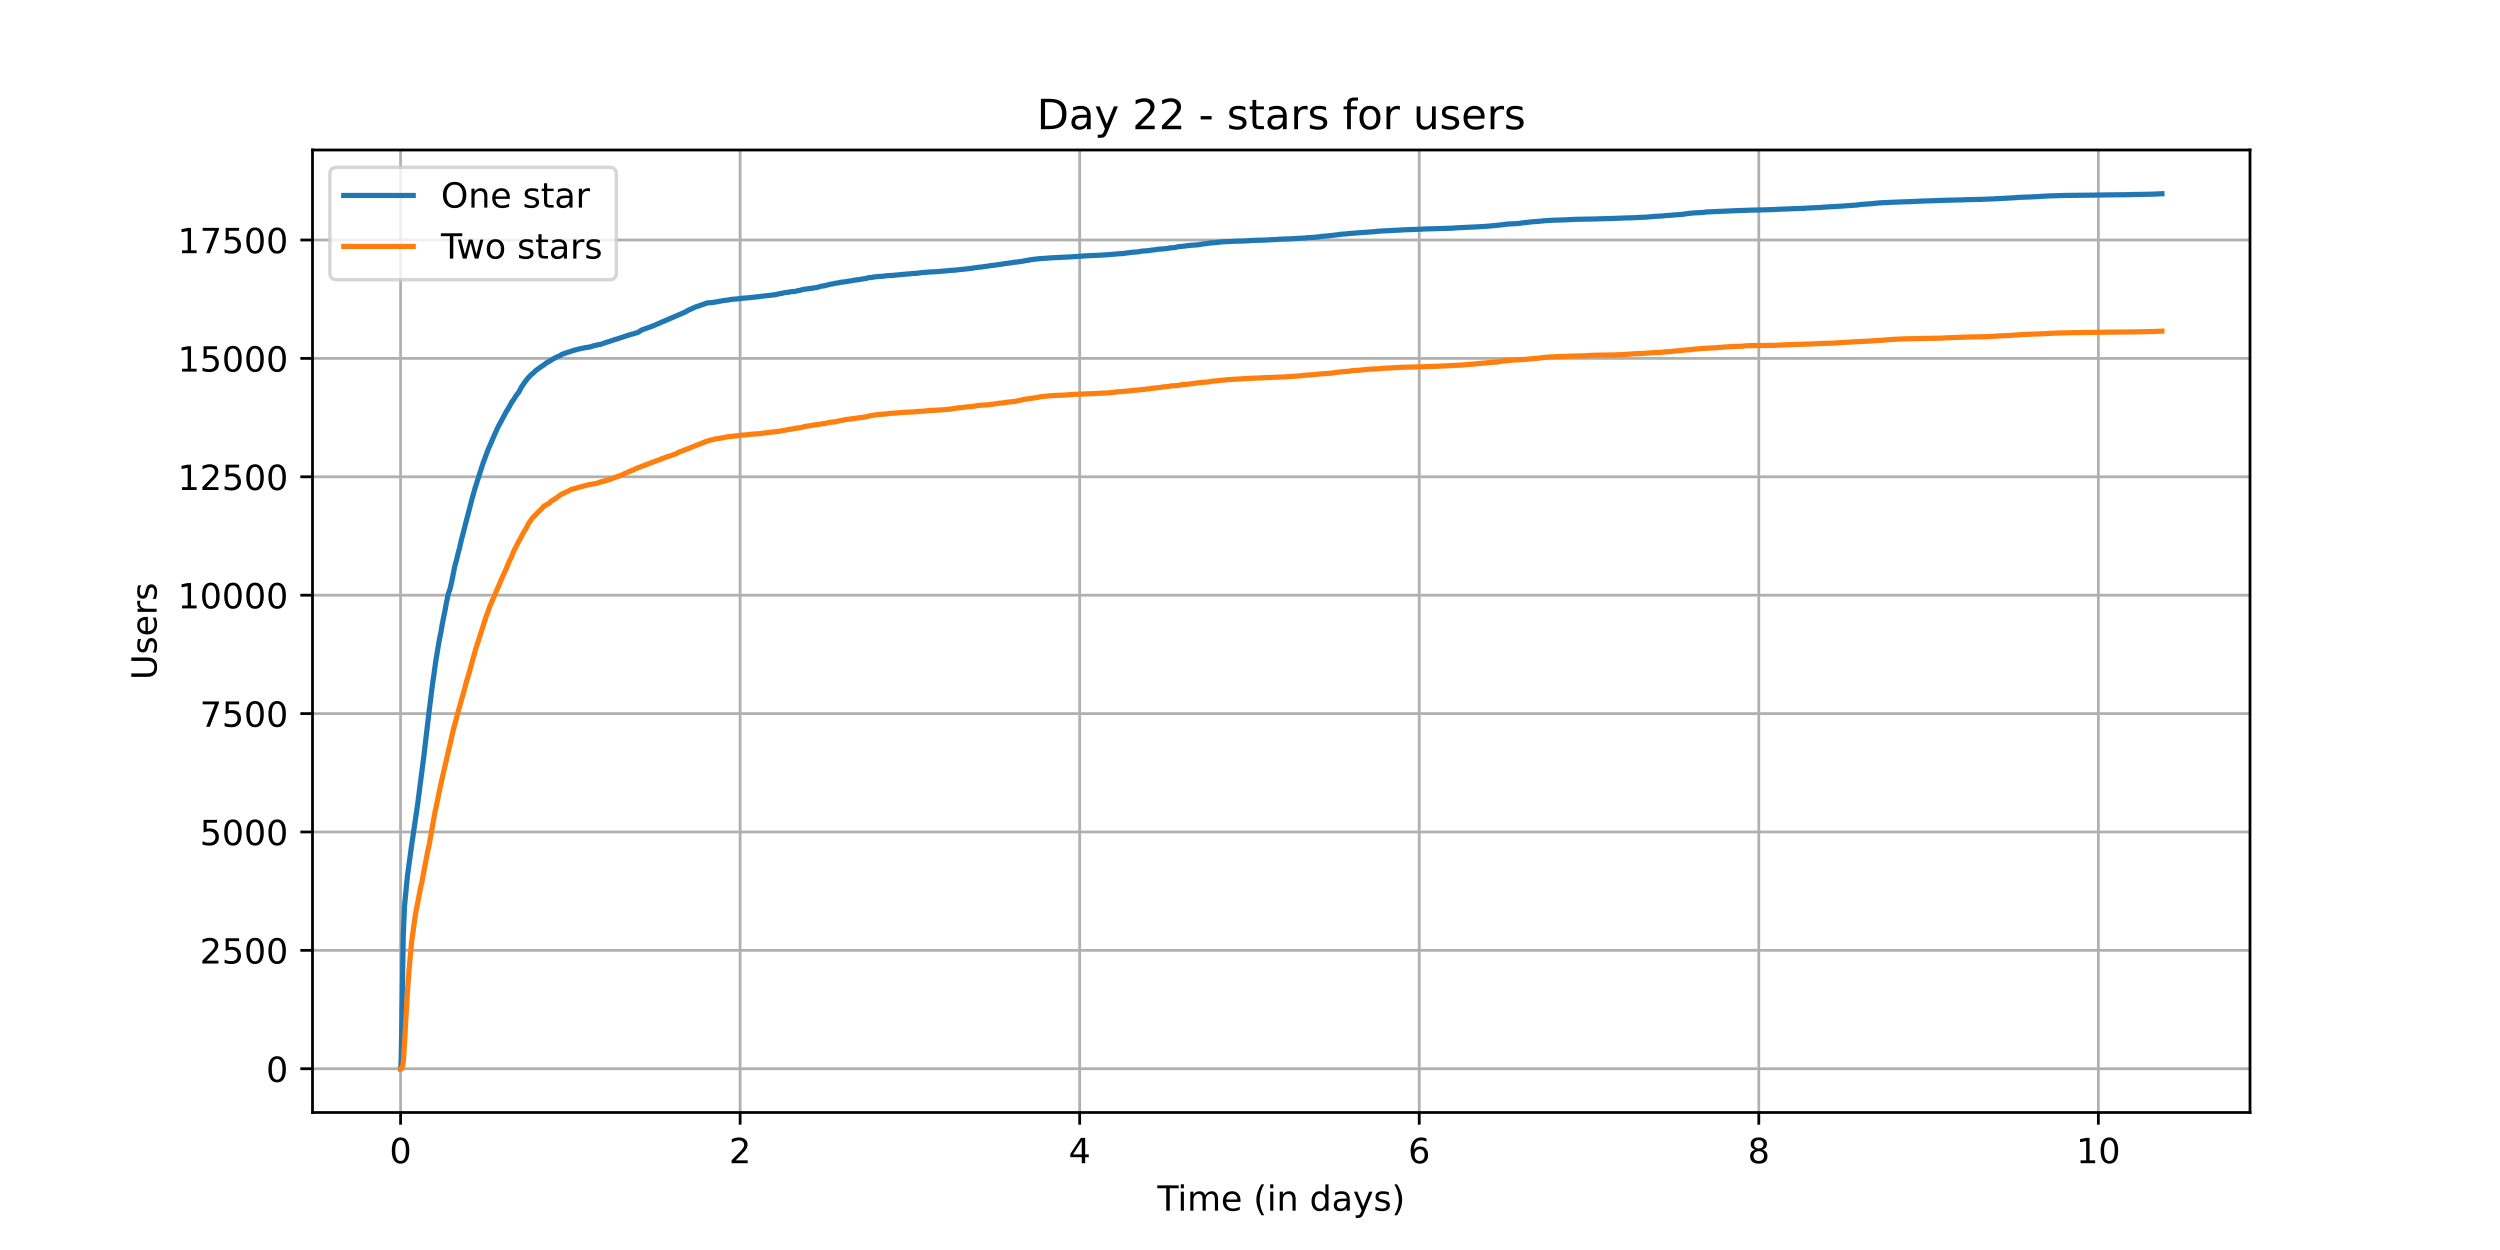 <?xml version="1.0" encoding="utf-8" standalone="no"?>
<!DOCTYPE svg PUBLIC "-//W3C//DTD SVG 1.1//EN"
  "http://www.w3.org/Graphics/SVG/1.1/DTD/svg11.dtd">
<!-- Created with matplotlib (https://matplotlib.org/) -->
<svg height="360pt" version="1.1" viewBox="0 0 720 360" width="720pt" xmlns="http://www.w3.org/2000/svg" xmlns:xlink="http://www.w3.org/1999/xlink">
 <defs>
  <style type="text/css">*{stroke-linecap:butt;stroke-linejoin:round;}</style>
 </defs>
 <g id="figure_1">
  <g id="patch_1">
   <path d="M 0 360 
L 720 360 
L 720 0 
L 0 0 
z
" style="fill:#ffffff;"/>
  </g>
  <g id="axes_1">
   <g id="patch_2">
    <path d="M 90 320.4 
L 648 320.4 
L 648 43.2 
L 90 43.2 
z
" style="fill:#ffffff;"/>
   </g>
   <g id="matplotlib.axis_1">
    <g id="xtick_1">
     <g id="line2d_1">
      <path clip-path="url(#p785d6c45cd)" d="M 115.364 320.4 
L 115.364 43.2 
" style="fill:none;stroke:#b0b0b0;stroke-linecap:square;stroke-width:0.8;"/>
     </g>
     <g id="line2d_2">
      <defs>
       <path d="M 0 0 
L 0 3.5 
" id="m9478e6cab9" style="stroke:#000000;stroke-width:0.8;"/>
      </defs>
      <g>
       <use style="stroke:#000000;stroke-width:0.8;" x="115.364" xlink:href="#m9478e6cab9" y="320.4"/>
      </g>
     </g>
     <g id="text_1">
      <!-- 0 -->
      <g transform="translate(112.182 334.998)scale(0.1 -0.1)">
       <defs>
        <path d="M 31.781 66.406 
Q 24.172 66.406 20.328 58.906 
Q 16.5 51.422 16.5 36.375 
Q 16.5 21.391 20.328 13.891 
Q 24.172 6.391 31.781 6.391 
Q 39.453 6.391 43.281 13.891 
Q 47.125 21.391 47.125 36.375 
Q 47.125 51.422 43.281 58.906 
Q 39.453 66.406 31.781 66.406 
z
M 31.781 74.219 
Q 44.047 74.219 50.516 64.516 
Q 56.984 54.828 56.984 36.375 
Q 56.984 17.969 50.516 8.266 
Q 44.047 -1.422 31.781 -1.422 
Q 19.531 -1.422 13.062 8.266 
Q 6.594 17.969 6.594 36.375 
Q 6.594 54.828 13.062 64.516 
Q 19.531 74.219 31.781 74.219 
z
" id="DejaVuSans-48"/>
       </defs>
       <use xlink:href="#DejaVuSans-48"/>
      </g>
     </g>
    </g>
    <g id="xtick_2">
     <g id="line2d_3">
      <path clip-path="url(#p785d6c45cd)" d="M 213.156 320.4 
L 213.156 43.2 
" style="fill:none;stroke:#b0b0b0;stroke-linecap:square;stroke-width:0.8;"/>
     </g>
     <g id="line2d_4">
      <g>
       <use style="stroke:#000000;stroke-width:0.8;" x="213.156" xlink:href="#m9478e6cab9" y="320.4"/>
      </g>
     </g>
     <g id="text_2">
      <!-- 2 -->
      <g transform="translate(209.975 334.998)scale(0.1 -0.1)">
       <defs>
        <path d="M 19.188 8.297 
L 53.609 8.297 
L 53.609 0 
L 7.328 0 
L 7.328 8.297 
Q 12.938 14.109 22.625 23.891 
Q 32.328 33.688 34.812 36.531 
Q 39.547 41.844 41.422 45.531 
Q 43.312 49.219 43.312 52.781 
Q 43.312 58.594 39.234 62.25 
Q 35.156 65.922 28.609 65.922 
Q 23.969 65.922 18.812 64.312 
Q 13.672 62.703 7.812 59.422 
L 7.812 69.391 
Q 13.766 71.781 18.938 73 
Q 24.125 74.219 28.422 74.219 
Q 39.75 74.219 46.484 68.547 
Q 53.219 62.891 53.219 53.422 
Q 53.219 48.922 51.531 44.891 
Q 49.859 40.875 45.406 35.406 
Q 44.188 33.984 37.641 27.219 
Q 31.109 20.453 19.188 8.297 
z
" id="DejaVuSans-50"/>
       </defs>
       <use xlink:href="#DejaVuSans-50"/>
      </g>
     </g>
    </g>
    <g id="xtick_3">
     <g id="line2d_5">
      <path clip-path="url(#p785d6c45cd)" d="M 310.949 320.4 
L 310.949 43.2 
" style="fill:none;stroke:#b0b0b0;stroke-linecap:square;stroke-width:0.8;"/>
     </g>
     <g id="line2d_6">
      <g>
       <use style="stroke:#000000;stroke-width:0.8;" x="310.949" xlink:href="#m9478e6cab9" y="320.4"/>
      </g>
     </g>
     <g id="text_3">
      <!-- 4 -->
      <g transform="translate(307.768 334.998)scale(0.1 -0.1)">
       <defs>
        <path d="M 37.797 64.312 
L 12.891 25.391 
L 37.797 25.391 
z
M 35.203 72.906 
L 47.609 72.906 
L 47.609 25.391 
L 58.016 25.391 
L 58.016 17.188 
L 47.609 17.188 
L 47.609 0 
L 37.797 0 
L 37.797 17.188 
L 4.891 17.188 
L 4.891 26.703 
z
" id="DejaVuSans-52"/>
       </defs>
       <use xlink:href="#DejaVuSans-52"/>
      </g>
     </g>
    </g>
    <g id="xtick_4">
     <g id="line2d_7">
      <path clip-path="url(#p785d6c45cd)" d="M 408.742 320.4 
L 408.742 43.2 
" style="fill:none;stroke:#b0b0b0;stroke-linecap:square;stroke-width:0.8;"/>
     </g>
     <g id="line2d_8">
      <g>
       <use style="stroke:#000000;stroke-width:0.8;" x="408.742" xlink:href="#m9478e6cab9" y="320.4"/>
      </g>
     </g>
     <g id="text_4">
      <!-- 6 -->
      <g transform="translate(405.56 334.998)scale(0.1 -0.1)">
       <defs>
        <path d="M 33.016 40.375 
Q 26.375 40.375 22.484 35.828 
Q 18.609 31.297 18.609 23.391 
Q 18.609 15.531 22.484 10.953 
Q 26.375 6.391 33.016 6.391 
Q 39.656 6.391 43.531 10.953 
Q 47.406 15.531 47.406 23.391 
Q 47.406 31.297 43.531 35.828 
Q 39.656 40.375 33.016 40.375 
z
M 52.594 71.297 
L 52.594 62.312 
Q 48.875 64.062 45.094 64.984 
Q 41.312 65.922 37.594 65.922 
Q 27.828 65.922 22.672 59.328 
Q 17.531 52.734 16.797 39.406 
Q 19.672 43.656 24.016 45.922 
Q 28.375 48.188 33.594 48.188 
Q 44.578 48.188 50.953 41.516 
Q 57.328 34.859 57.328 23.391 
Q 57.328 12.156 50.688 5.359 
Q 44.047 -1.422 33.016 -1.422 
Q 20.359 -1.422 13.672 8.266 
Q 6.984 17.969 6.984 36.375 
Q 6.984 53.656 15.188 63.938 
Q 23.391 74.219 37.203 74.219 
Q 40.922 74.219 44.703 73.484 
Q 48.484 72.75 52.594 71.297 
z
" id="DejaVuSans-54"/>
       </defs>
       <use xlink:href="#DejaVuSans-54"/>
      </g>
     </g>
    </g>
    <g id="xtick_5">
     <g id="line2d_9">
      <path clip-path="url(#p785d6c45cd)" d="M 506.534 320.4 
L 506.534 43.2 
" style="fill:none;stroke:#b0b0b0;stroke-linecap:square;stroke-width:0.8;"/>
     </g>
     <g id="line2d_10">
      <g>
       <use style="stroke:#000000;stroke-width:0.8;" x="506.534" xlink:href="#m9478e6cab9" y="320.4"/>
      </g>
     </g>
     <g id="text_5">
      <!-- 8 -->
      <g transform="translate(503.353 334.998)scale(0.1 -0.1)">
       <defs>
        <path d="M 31.781 34.625 
Q 24.75 34.625 20.719 30.859 
Q 16.703 27.094 16.703 20.516 
Q 16.703 13.922 20.719 10.156 
Q 24.75 6.391 31.781 6.391 
Q 38.812 6.391 42.859 10.172 
Q 46.922 13.969 46.922 20.516 
Q 46.922 27.094 42.891 30.859 
Q 38.875 34.625 31.781 34.625 
z
M 21.922 38.812 
Q 15.578 40.375 12.031 44.719 
Q 8.5 49.078 8.5 55.328 
Q 8.5 64.062 14.719 69.141 
Q 20.953 74.219 31.781 74.219 
Q 42.672 74.219 48.875 69.141 
Q 55.078 64.062 55.078 55.328 
Q 55.078 49.078 51.531 44.719 
Q 48 40.375 41.703 38.812 
Q 48.828 37.156 52.797 32.312 
Q 56.781 27.484 56.781 20.516 
Q 56.781 9.906 50.312 4.234 
Q 43.844 -1.422 31.781 -1.422 
Q 19.734 -1.422 13.25 4.234 
Q 6.781 9.906 6.781 20.516 
Q 6.781 27.484 10.781 32.312 
Q 14.797 37.156 21.922 38.812 
z
M 18.312 54.391 
Q 18.312 48.734 21.844 45.562 
Q 25.391 42.391 31.781 42.391 
Q 38.141 42.391 41.719 45.562 
Q 45.312 48.734 45.312 54.391 
Q 45.312 60.062 41.719 63.234 
Q 38.141 66.406 31.781 66.406 
Q 25.391 66.406 21.844 63.234 
Q 18.312 60.062 18.312 54.391 
z
" id="DejaVuSans-56"/>
       </defs>
       <use xlink:href="#DejaVuSans-56"/>
      </g>
     </g>
    </g>
    <g id="xtick_6">
     <g id="line2d_11">
      <path clip-path="url(#p785d6c45cd)" d="M 604.327 320.4 
L 604.327 43.2 
" style="fill:none;stroke:#b0b0b0;stroke-linecap:square;stroke-width:0.8;"/>
     </g>
     <g id="line2d_12">
      <g>
       <use style="stroke:#000000;stroke-width:0.8;" x="604.327" xlink:href="#m9478e6cab9" y="320.4"/>
      </g>
     </g>
     <g id="text_6">
      <!-- 10 -->
      <g transform="translate(597.964 334.998)scale(0.1 -0.1)">
       <defs>
        <path d="M 12.406 8.297 
L 28.516 8.297 
L 28.516 63.922 
L 10.984 60.406 
L 10.984 69.391 
L 28.422 72.906 
L 38.281 72.906 
L 38.281 8.297 
L 54.391 8.297 
L 54.391 0 
L 12.406 0 
z
" id="DejaVuSans-49"/>
       </defs>
       <use xlink:href="#DejaVuSans-49"/>
       <use x="63.623" xlink:href="#DejaVuSans-48"/>
      </g>
     </g>
    </g>
    <g id="text_7">
     <!-- Time (in days) -->
     <g transform="translate(333.327 348.677)scale(0.1 -0.1)">
      <defs>
       <path d="M -0.297 72.906 
L 61.375 72.906 
L 61.375 64.594 
L 35.5 64.594 
L 35.5 0 
L 25.594 0 
L 25.594 64.594 
L -0.297 64.594 
z
" id="DejaVuSans-84"/>
       <path d="M 9.422 54.688 
L 18.406 54.688 
L 18.406 0 
L 9.422 0 
z
M 9.422 75.984 
L 18.406 75.984 
L 18.406 64.594 
L 9.422 64.594 
z
" id="DejaVuSans-105"/>
       <path d="M 52 44.188 
Q 55.375 50.25 60.062 53.125 
Q 64.75 56 71.094 56 
Q 79.641 56 84.281 50.016 
Q 88.922 44.047 88.922 33.016 
L 88.922 0 
L 79.891 0 
L 79.891 32.719 
Q 79.891 40.578 77.094 44.375 
Q 74.312 48.188 68.609 48.188 
Q 61.625 48.188 57.562 43.547 
Q 53.516 38.922 53.516 30.906 
L 53.516 0 
L 44.484 0 
L 44.484 32.719 
Q 44.484 40.625 41.703 44.406 
Q 38.922 48.188 33.109 48.188 
Q 26.219 48.188 22.156 43.531 
Q 18.109 38.875 18.109 30.906 
L 18.109 0 
L 9.078 0 
L 9.078 54.688 
L 18.109 54.688 
L 18.109 46.188 
Q 21.188 51.219 25.484 53.609 
Q 29.781 56 35.688 56 
Q 41.656 56 45.828 52.969 
Q 50 49.953 52 44.188 
z
" id="DejaVuSans-109"/>
       <path d="M 56.203 29.594 
L 56.203 25.203 
L 14.891 25.203 
Q 15.484 15.922 20.484 11.062 
Q 25.484 6.203 34.422 6.203 
Q 39.594 6.203 44.453 7.469 
Q 49.312 8.734 54.109 11.281 
L 54.109 2.781 
Q 49.266 0.734 44.188 -0.344 
Q 39.109 -1.422 33.891 -1.422 
Q 20.797 -1.422 13.156 6.188 
Q 5.516 13.812 5.516 26.812 
Q 5.516 40.234 12.766 48.109 
Q 20.016 56 32.328 56 
Q 43.359 56 49.781 48.891 
Q 56.203 41.797 56.203 29.594 
z
M 47.219 32.234 
Q 47.125 39.594 43.094 43.984 
Q 39.062 48.391 32.422 48.391 
Q 24.906 48.391 20.391 44.141 
Q 15.875 39.891 15.188 32.172 
z
" id="DejaVuSans-101"/>
       <path id="DejaVuSans-32"/>
       <path d="M 31 75.875 
Q 24.469 64.656 21.281 53.656 
Q 18.109 42.672 18.109 31.391 
Q 18.109 20.125 21.312 9.062 
Q 24.516 -2 31 -13.188 
L 23.188 -13.188 
Q 15.875 -1.703 12.234 9.375 
Q 8.594 20.453 8.594 31.391 
Q 8.594 42.281 12.203 53.312 
Q 15.828 64.359 23.188 75.875 
z
" id="DejaVuSans-40"/>
       <path d="M 54.891 33.016 
L 54.891 0 
L 45.906 0 
L 45.906 32.719 
Q 45.906 40.484 42.875 44.328 
Q 39.844 48.188 33.797 48.188 
Q 26.516 48.188 22.312 43.547 
Q 18.109 38.922 18.109 30.906 
L 18.109 0 
L 9.078 0 
L 9.078 54.688 
L 18.109 54.688 
L 18.109 46.188 
Q 21.344 51.125 25.703 53.562 
Q 30.078 56 35.797 56 
Q 45.219 56 50.047 50.172 
Q 54.891 44.344 54.891 33.016 
z
" id="DejaVuSans-110"/>
       <path d="M 45.406 46.391 
L 45.406 75.984 
L 54.391 75.984 
L 54.391 0 
L 45.406 0 
L 45.406 8.203 
Q 42.578 3.328 38.25 0.953 
Q 33.938 -1.422 27.875 -1.422 
Q 17.969 -1.422 11.734 6.484 
Q 5.516 14.406 5.516 27.297 
Q 5.516 40.188 11.734 48.094 
Q 17.969 56 27.875 56 
Q 33.938 56 38.25 53.625 
Q 42.578 51.266 45.406 46.391 
z
M 14.797 27.297 
Q 14.797 17.391 18.875 11.75 
Q 22.953 6.109 30.078 6.109 
Q 37.203 6.109 41.297 11.75 
Q 45.406 17.391 45.406 27.297 
Q 45.406 37.203 41.297 42.844 
Q 37.203 48.484 30.078 48.484 
Q 22.953 48.484 18.875 42.844 
Q 14.797 37.203 14.797 27.297 
z
" id="DejaVuSans-100"/>
       <path d="M 34.281 27.484 
Q 23.391 27.484 19.188 25 
Q 14.984 22.516 14.984 16.5 
Q 14.984 11.719 18.141 8.906 
Q 21.297 6.109 26.703 6.109 
Q 34.188 6.109 38.703 11.406 
Q 43.219 16.703 43.219 25.484 
L 43.219 27.484 
z
M 52.203 31.203 
L 52.203 0 
L 43.219 0 
L 43.219 8.297 
Q 40.141 3.328 35.547 0.953 
Q 30.953 -1.422 24.312 -1.422 
Q 15.922 -1.422 10.953 3.297 
Q 6 8.016 6 15.922 
Q 6 25.141 12.172 29.828 
Q 18.359 34.516 30.609 34.516 
L 43.219 34.516 
L 43.219 35.406 
Q 43.219 41.609 39.141 45 
Q 35.062 48.391 27.688 48.391 
Q 23 48.391 18.547 47.266 
Q 14.109 46.141 10.016 43.891 
L 10.016 52.203 
Q 14.938 54.109 19.578 55.047 
Q 24.219 56 28.609 56 
Q 40.484 56 46.344 49.844 
Q 52.203 43.703 52.203 31.203 
z
" id="DejaVuSans-97"/>
       <path d="M 32.172 -5.078 
Q 28.375 -14.844 24.75 -17.812 
Q 21.141 -20.797 15.094 -20.797 
L 7.906 -20.797 
L 7.906 -13.281 
L 13.188 -13.281 
Q 16.891 -13.281 18.938 -11.516 
Q 21 -9.766 23.484 -3.219 
L 25.094 0.875 
L 2.984 54.688 
L 12.5 54.688 
L 29.594 11.922 
L 46.688 54.688 
L 56.203 54.688 
z
" id="DejaVuSans-121"/>
       <path d="M 44.281 53.078 
L 44.281 44.578 
Q 40.484 46.531 36.375 47.5 
Q 32.281 48.484 27.875 48.484 
Q 21.188 48.484 17.844 46.438 
Q 14.5 44.391 14.5 40.281 
Q 14.5 37.156 16.891 35.375 
Q 19.281 33.594 26.516 31.984 
L 29.594 31.297 
Q 39.156 29.25 43.188 25.516 
Q 47.219 21.781 47.219 15.094 
Q 47.219 7.469 41.188 3.016 
Q 35.156 -1.422 24.609 -1.422 
Q 20.219 -1.422 15.453 -0.562 
Q 10.688 0.297 5.422 2 
L 5.422 11.281 
Q 10.406 8.688 15.234 7.391 
Q 20.062 6.109 24.812 6.109 
Q 31.156 6.109 34.562 8.281 
Q 37.984 10.453 37.984 14.406 
Q 37.984 18.062 35.516 20.016 
Q 33.062 21.969 24.703 23.781 
L 21.578 24.516 
Q 13.234 26.266 9.516 29.906 
Q 5.812 33.547 5.812 39.891 
Q 5.812 47.609 11.281 51.797 
Q 16.75 56 26.812 56 
Q 31.781 56 36.172 55.266 
Q 40.578 54.547 44.281 53.078 
z
" id="DejaVuSans-115"/>
       <path d="M 8.016 75.875 
L 15.828 75.875 
Q 23.141 64.359 26.781 53.312 
Q 30.422 42.281 30.422 31.391 
Q 30.422 20.453 26.781 9.375 
Q 23.141 -1.703 15.828 -13.188 
L 8.016 -13.188 
Q 14.5 -2 17.703 9.062 
Q 20.906 20.125 20.906 31.391 
Q 20.906 42.672 17.703 53.656 
Q 14.5 64.656 8.016 75.875 
z
" id="DejaVuSans-41"/>
      </defs>
      <use xlink:href="#DejaVuSans-84"/>
      <use x="57.959" xlink:href="#DejaVuSans-105"/>
      <use x="85.742" xlink:href="#DejaVuSans-109"/>
      <use x="183.154" xlink:href="#DejaVuSans-101"/>
      <use x="244.678" xlink:href="#DejaVuSans-32"/>
      <use x="276.465" xlink:href="#DejaVuSans-40"/>
      <use x="315.479" xlink:href="#DejaVuSans-105"/>
      <use x="343.262" xlink:href="#DejaVuSans-110"/>
      <use x="406.641" xlink:href="#DejaVuSans-32"/>
      <use x="438.428" xlink:href="#DejaVuSans-100"/>
      <use x="501.904" xlink:href="#DejaVuSans-97"/>
      <use x="563.184" xlink:href="#DejaVuSans-121"/>
      <use x="622.363" xlink:href="#DejaVuSans-115"/>
      <use x="674.463" xlink:href="#DejaVuSans-41"/>
     </g>
    </g>
   </g>
   <g id="matplotlib.axis_2">
    <g id="ytick_1">
     <g id="line2d_13">
      <path clip-path="url(#p785d6c45cd)" d="M 90 307.8 
L 648 307.8 
" style="fill:none;stroke:#b0b0b0;stroke-linecap:square;stroke-width:0.8;"/>
     </g>
     <g id="line2d_14">
      <defs>
       <path d="M 0 0 
L -3.5 0 
" id="m526445c7ea" style="stroke:#000000;stroke-width:0.8;"/>
      </defs>
      <g>
       <use style="stroke:#000000;stroke-width:0.8;" x="90" xlink:href="#m526445c7ea" y="307.8"/>
      </g>
     </g>
     <g id="text_8">
      <!-- 0 -->
      <g transform="translate(76.638 311.599)scale(0.1 -0.1)">
       <use xlink:href="#DejaVuSans-48"/>
      </g>
     </g>
    </g>
    <g id="ytick_2">
     <g id="line2d_15">
      <path clip-path="url(#p785d6c45cd)" d="M 90 273.704 
L 648 273.704 
" style="fill:none;stroke:#b0b0b0;stroke-linecap:square;stroke-width:0.8;"/>
     </g>
     <g id="line2d_16">
      <g>
       <use style="stroke:#000000;stroke-width:0.8;" x="90" xlink:href="#m526445c7ea" y="273.704"/>
      </g>
     </g>
     <g id="text_9">
      <!-- 2500 -->
      <g transform="translate(57.55 277.503)scale(0.1 -0.1)">
       <defs>
        <path d="M 10.797 72.906 
L 49.516 72.906 
L 49.516 64.594 
L 19.828 64.594 
L 19.828 46.734 
Q 21.969 47.469 24.109 47.828 
Q 26.266 48.188 28.422 48.188 
Q 40.625 48.188 47.75 41.5 
Q 54.891 34.812 54.891 23.391 
Q 54.891 11.625 47.562 5.094 
Q 40.234 -1.422 26.906 -1.422 
Q 22.312 -1.422 17.547 -0.641 
Q 12.797 0.141 7.719 1.703 
L 7.719 11.625 
Q 12.109 9.234 16.797 8.062 
Q 21.484 6.891 26.703 6.891 
Q 35.156 6.891 40.078 11.328 
Q 45.016 15.766 45.016 23.391 
Q 45.016 31 40.078 35.438 
Q 35.156 39.891 26.703 39.891 
Q 22.75 39.891 18.812 39.016 
Q 14.891 38.141 10.797 36.281 
z
" id="DejaVuSans-53"/>
       </defs>
       <use xlink:href="#DejaVuSans-50"/>
       <use x="63.623" xlink:href="#DejaVuSans-53"/>
       <use x="127.246" xlink:href="#DejaVuSans-48"/>
       <use x="190.869" xlink:href="#DejaVuSans-48"/>
      </g>
     </g>
    </g>
    <g id="ytick_3">
     <g id="line2d_17">
      <path clip-path="url(#p785d6c45cd)" d="M 90 239.607 
L 648 239.607 
" style="fill:none;stroke:#b0b0b0;stroke-linecap:square;stroke-width:0.8;"/>
     </g>
     <g id="line2d_18">
      <g>
       <use style="stroke:#000000;stroke-width:0.8;" x="90" xlink:href="#m526445c7ea" y="239.607"/>
      </g>
     </g>
     <g id="text_10">
      <!-- 5000 -->
      <g transform="translate(57.55 243.406)scale(0.1 -0.1)">
       <use xlink:href="#DejaVuSans-53"/>
       <use x="63.623" xlink:href="#DejaVuSans-48"/>
       <use x="127.246" xlink:href="#DejaVuSans-48"/>
       <use x="190.869" xlink:href="#DejaVuSans-48"/>
      </g>
     </g>
    </g>
    <g id="ytick_4">
     <g id="line2d_19">
      <path clip-path="url(#p785d6c45cd)" d="M 90 205.511 
L 648 205.511 
" style="fill:none;stroke:#b0b0b0;stroke-linecap:square;stroke-width:0.8;"/>
     </g>
     <g id="line2d_20">
      <g>
       <use style="stroke:#000000;stroke-width:0.8;" x="90" xlink:href="#m526445c7ea" y="205.511"/>
      </g>
     </g>
     <g id="text_11">
      <!-- 7500 -->
      <g transform="translate(57.55 209.31)scale(0.1 -0.1)">
       <defs>
        <path d="M 8.203 72.906 
L 55.078 72.906 
L 55.078 68.703 
L 28.609 0 
L 18.312 0 
L 43.219 64.594 
L 8.203 64.594 
z
" id="DejaVuSans-55"/>
       </defs>
       <use xlink:href="#DejaVuSans-55"/>
       <use x="63.623" xlink:href="#DejaVuSans-53"/>
       <use x="127.246" xlink:href="#DejaVuSans-48"/>
       <use x="190.869" xlink:href="#DejaVuSans-48"/>
      </g>
     </g>
    </g>
    <g id="ytick_5">
     <g id="line2d_21">
      <path clip-path="url(#p785d6c45cd)" d="M 90 171.414 
L 648 171.414 
" style="fill:none;stroke:#b0b0b0;stroke-linecap:square;stroke-width:0.8;"/>
     </g>
     <g id="line2d_22">
      <g>
       <use style="stroke:#000000;stroke-width:0.8;" x="90" xlink:href="#m526445c7ea" y="171.414"/>
      </g>
     </g>
     <g id="text_12">
      <!-- 10000 -->
      <g transform="translate(51.188 175.213)scale(0.1 -0.1)">
       <use xlink:href="#DejaVuSans-49"/>
       <use x="63.623" xlink:href="#DejaVuSans-48"/>
       <use x="127.246" xlink:href="#DejaVuSans-48"/>
       <use x="190.869" xlink:href="#DejaVuSans-48"/>
       <use x="254.492" xlink:href="#DejaVuSans-48"/>
      </g>
     </g>
    </g>
    <g id="ytick_6">
     <g id="line2d_23">
      <path clip-path="url(#p785d6c45cd)" d="M 90 137.318 
L 648 137.318 
" style="fill:none;stroke:#b0b0b0;stroke-linecap:square;stroke-width:0.8;"/>
     </g>
     <g id="line2d_24">
      <g>
       <use style="stroke:#000000;stroke-width:0.8;" x="90" xlink:href="#m526445c7ea" y="137.318"/>
      </g>
     </g>
     <g id="text_13">
      <!-- 12500 -->
      <g transform="translate(51.188 141.117)scale(0.1 -0.1)">
       <use xlink:href="#DejaVuSans-49"/>
       <use x="63.623" xlink:href="#DejaVuSans-50"/>
       <use x="127.246" xlink:href="#DejaVuSans-53"/>
       <use x="190.869" xlink:href="#DejaVuSans-48"/>
       <use x="254.492" xlink:href="#DejaVuSans-48"/>
      </g>
     </g>
    </g>
    <g id="ytick_7">
     <g id="line2d_25">
      <path clip-path="url(#p785d6c45cd)" d="M 90 103.221 
L 648 103.221 
" style="fill:none;stroke:#b0b0b0;stroke-linecap:square;stroke-width:0.8;"/>
     </g>
     <g id="line2d_26">
      <g>
       <use style="stroke:#000000;stroke-width:0.8;" x="90" xlink:href="#m526445c7ea" y="103.221"/>
      </g>
     </g>
     <g id="text_14">
      <!-- 15000 -->
      <g transform="translate(51.188 107.021)scale(0.1 -0.1)">
       <use xlink:href="#DejaVuSans-49"/>
       <use x="63.623" xlink:href="#DejaVuSans-53"/>
       <use x="127.246" xlink:href="#DejaVuSans-48"/>
       <use x="190.869" xlink:href="#DejaVuSans-48"/>
       <use x="254.492" xlink:href="#DejaVuSans-48"/>
      </g>
     </g>
    </g>
    <g id="ytick_8">
     <g id="line2d_27">
      <path clip-path="url(#p785d6c45cd)" d="M 90 69.125 
L 648 69.125 
" style="fill:none;stroke:#b0b0b0;stroke-linecap:square;stroke-width:0.8;"/>
     </g>
     <g id="line2d_28">
      <g>
       <use style="stroke:#000000;stroke-width:0.8;" x="90" xlink:href="#m526445c7ea" y="69.125"/>
      </g>
     </g>
     <g id="text_15">
      <!-- 17500 -->
      <g transform="translate(51.188 72.924)scale(0.1 -0.1)">
       <use xlink:href="#DejaVuSans-49"/>
       <use x="63.623" xlink:href="#DejaVuSans-55"/>
       <use x="127.246" xlink:href="#DejaVuSans-53"/>
       <use x="190.869" xlink:href="#DejaVuSans-48"/>
       <use x="254.492" xlink:href="#DejaVuSans-48"/>
      </g>
     </g>
    </g>
    <g id="text_16">
     <!-- Users -->
     <g transform="translate(45.108 195.801)rotate(-90)scale(0.1 -0.1)">
      <defs>
       <path d="M 8.688 72.906 
L 18.609 72.906 
L 18.609 28.609 
Q 18.609 16.891 22.844 11.734 
Q 27.094 6.594 36.625 6.594 
Q 46.094 6.594 50.344 11.734 
Q 54.594 16.891 54.594 28.609 
L 54.594 72.906 
L 64.5 72.906 
L 64.5 27.391 
Q 64.5 13.141 57.438 5.859 
Q 50.391 -1.422 36.625 -1.422 
Q 22.797 -1.422 15.734 5.859 
Q 8.688 13.141 8.688 27.391 
z
" id="DejaVuSans-85"/>
       <path d="M 41.109 46.297 
Q 39.594 47.172 37.812 47.578 
Q 36.031 48 33.891 48 
Q 26.266 48 22.188 43.047 
Q 18.109 38.094 18.109 28.812 
L 18.109 0 
L 9.078 0 
L 9.078 54.688 
L 18.109 54.688 
L 18.109 46.188 
Q 20.953 51.172 25.484 53.578 
Q 30.031 56 36.531 56 
Q 37.453 56 38.578 55.875 
Q 39.703 55.766 41.062 55.516 
z
" id="DejaVuSans-114"/>
      </defs>
      <use xlink:href="#DejaVuSans-85"/>
      <use x="73.193" xlink:href="#DejaVuSans-115"/>
      <use x="125.293" xlink:href="#DejaVuSans-101"/>
      <use x="186.816" xlink:href="#DejaVuSans-114"/>
      <use x="227.93" xlink:href="#DejaVuSans-115"/>
     </g>
    </g>
   </g>
   <g id="line2d_29">
    <path clip-path="url(#p785d6c45cd)" d="M 115.364 307.8 
L 115.434 307.8 
L 115.468 307.636 
L 115.569 303.654 
L 116.141 269.366 
L 116.511 260.815 
L 117.352 252.168 
L 118.53 243.562 
L 120.314 231.397 
L 120.953 226.391 
L 121.155 224.837 
L 122.064 217.785 
L 123.207 208.047 
L 123.679 204.092 
L 124.318 199.019 
L 124.655 196.359 
L 124.89 194.845 
L 125.462 190.686 
L 126.135 186.539 
L 126.572 184.071 
L 127.01 181.916 
L 127.346 179.884 
L 128.188 175.683 
L 128.558 173.665 
L 128.76 172.71 
L 129.096 171.046 
L 129.601 169.614 
L 130.038 167.759 
L 130.341 166.3 
L 130.947 163.204 
L 131.048 162.795 
L 131.384 161.608 
L 131.485 161.281 
L 132.057 158.839 
L 132.259 158.212 
L 132.898 155.416 
L 133.235 154.161 
L 133.705 152.293 
L 136.027 143.36 
L 136.095 143.128 
L 136.869 140.414 
L 139.158 133.281 
L 139.292 132.967 
L 140.033 130.921 
L 140.235 130.403 
L 140.504 129.639 
L 141.514 127.348 
L 142.186 125.739 
L 143.331 123.202 
L 143.634 122.615 
L 143.735 122.411 
L 144.172 121.62 
L 145.889 118.401 
L 146.158 118.06 
L 146.428 117.542 
L 146.596 117.269 
L 147.505 115.632 
L 147.673 115.455 
L 147.909 115.101 
L 148.279 114.514 
L 148.548 114.05 
L 148.851 113.682 
L 149.458 112.877 
L 149.592 112.632 
L 150.198 111.432 
L 150.534 110.954 
L 150.635 110.832 
L 151.141 110.054 
L 151.746 109.263 
L 151.881 109.1 
L 152.285 108.649 
L 153.194 107.708 
L 153.53 107.477 
L 154.271 106.74 
L 156.021 105.472 
L 156.257 105.363 
L 156.593 105.117 
L 156.863 104.899 
L 157.267 104.572 
L 157.435 104.476 
L 157.603 104.394 
L 157.772 104.285 
L 157.974 104.19 
L 158.108 104.081 
L 158.31 103.985 
L 158.546 103.876 
L 158.882 103.603 
L 159.051 103.508 
L 159.286 103.371 
L 159.522 103.276 
L 159.825 103.071 
L 161.507 102.308 
L 161.675 102.13 
L 161.877 102.048 
L 162.079 101.953 
L 162.382 101.857 
L 162.685 101.748 
L 162.954 101.68 
L 163.156 101.557 
L 163.997 101.326 
L 164.3 101.216 
L 165.612 100.794 
L 166.151 100.685 
L 166.453 100.575 
L 167.026 100.453 
L 167.463 100.344 
L 167.934 100.262 
L 168.439 100.153 
L 168.944 100.057 
L 169.819 99.948 
L 170.996 99.58 
L 171.467 99.471 
L 171.669 99.43 
L 172.005 99.348 
L 172.174 99.28 
L 172.981 99.171 
L 174.899 98.502 
L 175.304 98.393 
L 175.472 98.339 
L 177.12 97.78 
L 177.457 97.684 
L 178.063 97.52 
L 178.298 97.411 
L 179.706 96.961 
L 180.009 96.866 
L 180.312 96.757 
L 181.624 96.334 
L 182.095 96.225 
L 183.206 95.884 
L 183.609 95.775 
L 184.147 95.488 
L 184.316 95.352 
L 184.854 95.025 
L 185.056 94.943 
L 187.243 94.165 
L 187.58 94.056 
L 192.627 91.901 
L 192.795 91.806 
L 193.099 91.697 
L 197.407 89.842 
L 197.71 89.637 
L 198.249 89.337 
L 200.202 88.464 
L 200.37 88.369 
L 201.279 88.11 
L 201.548 88.001 
L 203.702 87.237 
L 205.217 87.128 
L 205.722 87.032 
L 206.496 86.923 
L 207.103 86.787 
L 207.708 86.691 
L 207.944 86.637 
L 208.415 86.555 
L 209.391 86.446 
L 209.897 86.35 
L 210.569 86.241 
L 210.973 86.187 
L 212.454 86.078 
L 212.891 86.009 
L 213.766 85.914 
L 213.968 85.873 
L 215.617 85.764 
L 216.02 85.709 
L 217.063 85.6 
L 217.501 85.532 
L 218.713 85.423 
L 219.217 85.328 
L 220.395 85.218 
L 220.866 85.137 
L 222.078 85.027 
L 222.515 84.959 
L 223.423 84.85 
L 224.198 84.646 
L 224.803 84.536 
L 225.173 84.496 
L 225.543 84.386 
L 226.149 84.25 
L 227.26 84.155 
L 227.563 84.032 
L 228.976 83.923 
L 229.716 83.732 
L 230.389 83.636 
L 230.726 83.486 
L 231.331 83.377 
L 231.903 83.254 
L 232.946 83.159 
L 233.182 83.091 
L 234.023 82.982 
L 234.461 82.913 
L 235.268 82.804 
L 236.446 82.436 
L 237.354 82.327 
L 238.128 82.122 
L 238.532 82.027 
L 238.835 81.918 
L 239.306 81.836 
L 239.979 81.727 
L 240.653 81.563 
L 241.494 81.481 
L 241.729 81.359 
L 242.504 81.25 
L 242.874 81.209 
L 243.749 81.1 
L 244.288 80.99 
L 245.129 80.881 
L 245.668 80.772 
L 246.273 80.663 
L 246.677 80.609 
L 247.62 80.499 
L 247.856 80.431 
L 248.529 80.322 
L 248.933 80.268 
L 249.606 80.159 
L 249.977 79.995 
L 251.154 79.899 
L 251.424 79.804 
L 252.433 79.695 
L 252.838 79.64 
L 254.655 79.531 
L 255.227 79.408 
L 257.314 79.299 
L 257.718 79.245 
L 259.098 79.136 
L 259.501 79.081 
L 260.612 78.972 
L 260.982 78.931 
L 262.362 78.836 
L 262.564 78.795 
L 264.313 78.686 
L 264.751 78.617 
L 265.424 78.508 
L 265.727 78.495 
L 267.14 78.385 
L 267.51 78.345 
L 269.799 78.235 
L 270.169 78.195 
L 271.548 78.085 
L 271.885 78.058 
L 273.097 77.949 
L 273.299 77.908 
L 274.981 77.799 
L 275.284 77.785 
L 276.058 77.676 
L 276.428 77.635 
L 277.573 77.526 
L 277.943 77.485 
L 278.918 77.376 
L 279.289 77.335 
L 280.063 77.24 
L 280.231 77.185 
L 280.634 77.131 
L 281.577 77.022 
L 282.014 76.953 
L 283.091 76.844 
L 283.562 76.762 
L 284.403 76.667 
L 284.639 76.612 
L 285.278 76.503 
L 285.48 76.462 
L 286.489 76.367 
L 286.691 76.34 
L 287.364 76.231 
L 287.768 76.176 
L 288.542 76.067 
L 289.013 75.985 
L 289.754 75.876 
L 290.191 75.808 
L 291.201 75.699 
L 291.806 75.562 
L 293.085 75.453 
L 293.322 75.385 
L 294.231 75.29 
L 294.466 75.235 
L 295.038 75.126 
L 295.543 75.03 
L 296.183 74.962 
L 296.351 74.867 
L 297.294 74.758 
L 297.798 74.662 
L 298.943 74.553 
L 299.347 74.498 
L 301.098 74.389 
L 301.468 74.348 
L 302.982 74.239 
L 303.285 74.226 
L 305.54 74.13 
L 305.742 74.103 
L 308.063 73.994 
L 308.366 73.98 
L 310.015 73.871 
L 310.318 73.857 
L 311.798 73.748 
L 312.135 73.721 
L 314.019 73.612 
L 314.322 73.598 
L 317.149 73.489 
L 317.519 73.448 
L 319.302 73.339 
L 319.672 73.298 
L 321.187 73.189 
L 321.624 73.121 
L 323.509 73.012 
L 324.013 72.916 
L 325.225 72.78 
L 325.999 72.671 
L 326.335 72.644 
L 327.681 72.535 
L 328.153 72.453 
L 328.792 72.344 
L 329.162 72.303 
L 330.643 72.194 
L 331.013 72.153 
L 331.551 72.044 
L 331.888 72.016 
L 332.898 71.907 
L 333.47 71.784 
L 335.085 71.675 
L 335.422 71.648 
L 336.297 71.539 
L 336.936 71.389 
L 338.417 71.293 
L 338.686 71.212 
L 339.36 71.048 
L 340.437 70.939 
L 340.773 70.912 
L 341.682 70.802 
L 342.086 70.748 
L 342.961 70.639 
L 343.264 70.625 
L 344.778 70.53 
L 344.98 70.489 
L 345.788 70.38 
L 345.956 70.339 
L 346.797 70.23 
L 347.201 70.175 
L 348.042 70.066 
L 348.546 69.97 
L 350.196 69.861 
L 350.666 69.78 
L 351.979 69.67 
L 352.349 69.63 
L 354.94 69.52 
L 355.142 69.493 
L 358.877 69.384 
L 359.248 69.343 
L 360.93 69.234 
L 361.233 69.22 
L 365.339 69.111 
L 365.742 69.057 
L 368.031 68.948 
L 368.434 68.893 
L 371.531 68.784 
L 371.834 68.77 
L 373.618 68.661 
L 373.92 68.648 
L 376.007 68.538 
L 376.478 68.457 
L 378.396 68.361 
L 378.598 68.32 
L 379.945 68.211 
L 380.214 68.129 
L 381.224 68.02 
L 381.527 68.007 
L 382.839 67.897 
L 383.041 67.857 
L 384.151 67.747 
L 384.589 67.679 
L 385.666 67.57 
L 385.935 67.488 
L 387.483 67.379 
L 387.887 67.325 
L 388.997 67.215 
L 389.334 67.188 
L 390.915 67.079 
L 391.286 67.038 
L 392.867 66.929 
L 393.171 66.915 
L 394.516 66.806 
L 394.819 66.793 
L 396.266 66.684 
L 396.704 66.615 
L 398.252 66.506 
L 398.555 66.493 
L 400.944 66.384 
L 401.146 66.356 
L 403.57 66.247 
L 403.94 66.206 
L 406.969 66.097 
L 407.271 66.083 
L 409.627 65.988 
L 409.829 65.961 
L 413.834 65.852 
L 414.137 65.838 
L 417.838 65.729 
L 418.142 65.715 
L 419.656 65.606 
L 419.959 65.592 
L 422.146 65.483 
L 422.449 65.47 
L 424.805 65.361 
L 425.142 65.333 
L 427.498 65.224 
L 427.868 65.183 
L 429.382 65.074 
L 429.618 65.02 
L 431.031 64.911 
L 431.435 64.856 
L 432.444 64.747 
L 432.781 64.72 
L 433.589 64.611 
L 434.061 64.529 
L 436.518 64.42 
L 436.821 64.406 
L 437.73 64.324 
L 437.898 64.283 
L 438.37 64.201 
L 439.312 64.092 
L 439.683 64.051 
L 440.761 63.942 
L 441.198 63.874 
L 443.05 63.765 
L 443.487 63.697 
L 444.766 63.588 
L 445.137 63.547 
L 446.955 63.451 
L 447.156 63.424 
L 450.892 63.315 
L 451.229 63.288 
L 453.382 63.178 
L 453.685 63.165 
L 459.777 63.056 
L 460.113 63.028 
L 464.319 62.919 
L 464.622 62.906 
L 467.584 62.797 
L 467.887 62.783 
L 471.353 62.674 
L 471.723 62.633 
L 474.416 62.524 
L 474.82 62.469 
L 476.132 62.36 
L 476.502 62.319 
L 478.622 62.21 
L 478.959 62.183 
L 479.834 62.074 
L 480.17 62.046 
L 481.92 61.951 
L 482.156 61.896 
L 484.007 61.787 
L 484.377 61.746 
L 485.185 61.651 
L 485.353 61.596 
L 486.127 61.501 
L 486.329 61.46 
L 487.608 61.351 
L 487.978 61.31 
L 490.268 61.201 
L 490.604 61.174 
L 491.345 61.064 
L 491.682 61.037 
L 494.207 60.928 
L 494.543 60.901 
L 497.337 60.792 
L 497.64 60.778 
L 500.097 60.669 
L 500.4 60.655 
L 503.563 60.546 
L 503.866 60.533 
L 508.611 60.423 
L 508.914 60.41 
L 511.909 60.301 
L 512.279 60.26 
L 515.677 60.151 
L 516.049 60.11 
L 519.616 60.001 
L 519.818 59.96 
L 522.04 59.851 
L 522.342 59.837 
L 524.564 59.728 
L 524.934 59.687 
L 526.616 59.578 
L 526.92 59.564 
L 528.771 59.455 
L 529.107 59.428 
L 531.025 59.332 
L 531.227 59.291 
L 533.011 59.182 
L 533.348 59.155 
L 534.762 59.046 
L 535.132 59.005 
L 535.906 58.896 
L 536.243 58.869 
L 537.589 58.76 
L 537.892 58.746 
L 539.205 58.65 
L 539.407 58.61 
L 540.652 58.5 
L 541.056 58.446 
L 543.178 58.337 
L 543.514 58.309 
L 546.544 58.2 
L 546.88 58.173 
L 550.414 58.064 
L 550.751 58.037 
L 553.14 57.928 
L 553.443 57.914 
L 556.841 57.805 
L 557.144 57.791 
L 560.173 57.682 
L 560.476 57.668 
L 565.49 57.559 
L 565.861 57.518 
L 570.807 57.409 
L 571.144 57.382 
L 574.307 57.273 
L 574.677 57.232 
L 577.067 57.123 
L 577.403 57.096 
L 579.489 56.987 
L 579.792 56.973 
L 581.239 56.864 
L 581.576 56.837 
L 584.773 56.727 
L 585.11 56.7 
L 587.535 56.591 
L 587.938 56.536 
L 590.16 56.427 
L 590.463 56.414 
L 594.099 56.305 
L 594.402 56.291 
L 604.026 56.182 
L 604.329 56.168 
L 613.583 56.059 
L 613.785 56.032 
L 619.978 55.923 
L 620.314 55.895 
L 622.636 55.8 
L 622.636 55.8 
" style="fill:none;stroke:#1f77b4;stroke-linecap:square;stroke-width:1.5;"/>
   </g>
   <g id="line2d_30">
    <path clip-path="url(#p785d6c45cd)" d="M 115.364 307.8 
L 115.737 307.732 
L 116.04 306.654 
L 116.242 304.759 
L 117.352 285.569 
L 117.79 279.636 
L 118.127 275.777 
L 118.53 271.412 
L 118.833 269.148 
L 119.338 265.548 
L 119.674 263.215 
L 121.121 255.701 
L 121.559 253.764 
L 121.828 252.236 
L 123.207 245.049 
L 123.645 243.085 
L 125.294 233.743 
L 125.529 232.774 
L 126.64 227.373 
L 126.909 226.05 
L 130.576 210.08 
L 131.317 207.434 
L 131.586 206.397 
L 131.889 205.197 
L 133.134 200.764 
L 133.941 197.928 
L 134.379 196.141 
L 134.782 194.954 
L 135.119 193.7 
L 135.624 191.872 
L 135.725 191.586 
L 136.229 189.663 
L 136.532 188.681 
L 136.936 187.14 
L 138.249 183.102 
L 138.551 182.08 
L 138.619 181.943 
L 138.855 181.098 
L 139.192 180.17 
L 139.427 179.311 
L 139.864 178.029 
L 140.133 177.17 
L 140.167 177.156 
L 140.47 176.338 
L 140.739 175.56 
L 141.076 174.633 
L 143.465 169.068 
L 143.768 168.414 
L 144.172 167.473 
L 144.307 167.05 
L 145.855 163.654 
L 146.664 161.676 
L 146.731 161.567 
L 146.933 161.09 
L 147.269 160.544 
L 147.572 159.658 
L 148.178 158.239 
L 148.313 158.089 
L 148.919 156.875 
L 149.019 156.603 
L 149.356 155.962 
L 149.558 155.607 
L 149.726 155.293 
L 149.996 154.857 
L 150.568 153.739 
L 151.309 152.498 
L 151.713 151.843 
L 152.016 151.175 
L 152.319 150.643 
L 153.362 149.142 
L 154.17 148.338 
L 154.776 147.724 
L 155.012 147.451 
L 155.146 147.369 
L 155.954 146.551 
L 156.156 146.36 
L 156.593 145.828 
L 156.93 145.61 
L 157.098 145.515 
L 157.704 145.16 
L 158.108 144.955 
L 158.276 144.846 
L 158.377 144.751 
L 158.647 144.383 
L 158.916 144.219 
L 159.656 143.823 
L 159.825 143.673 
L 160.094 143.51 
L 161.709 142.337 
L 161.877 142.269 
L 162.045 142.173 
L 162.315 142.064 
L 163.963 141.273 
L 164.502 140.973 
L 164.872 140.864 
L 165.579 140.687 
L 166.049 140.577 
L 166.218 140.509 
L 166.554 140.4 
L 167.564 140.114 
L 167.967 140.005 
L 168.91 139.745 
L 169.448 139.636 
L 169.717 139.555 
L 170.424 139.459 
L 170.659 139.404 
L 171.366 139.295 
L 171.972 139.159 
L 172.241 139.077 
L 172.477 138.954 
L 173.385 138.695 
L 173.924 138.586 
L 175.135 138.204 
L 175.606 138.095 
L 175.875 138 
L 176.111 137.891 
L 179.275 136.718 
L 179.409 136.636 
L 179.512 136.568 
L 182.196 135.367 
L 182.566 135.286 
L 182.903 135.04 
L 186.873 133.526 
L 187.176 133.417 
L 192.055 131.576 
L 192.459 131.467 
L 194.478 130.771 
L 194.748 130.676 
L 195.522 130.185 
L 195.926 130.076 
L 203.534 127.075 
L 203.871 126.966 
L 204.746 126.721 
L 205.217 126.625 
L 205.419 126.584 
L 205.79 126.475 
L 206.328 126.366 
L 207.136 126.257 
L 207.607 126.175 
L 208.213 126.066 
L 208.617 126.011 
L 208.988 125.902 
L 209.526 125.793 
L 210.839 125.684 
L 211.074 125.616 
L 212.353 125.507 
L 212.757 125.452 
L 213.53 125.343 
L 213.9 125.302 
L 215.449 125.193 
L 215.954 125.098 
L 217.165 124.989 
L 217.468 124.975 
L 218.982 124.866 
L 219.419 124.798 
L 220.361 124.688 
L 220.731 124.648 
L 221.472 124.538 
L 221.707 124.484 
L 222.953 124.388 
L 223.188 124.334 
L 223.525 124.307 
L 224.568 124.197 
L 225.308 124.007 
L 226.149 123.897 
L 226.587 123.829 
L 226.89 123.72 
L 227.327 123.652 
L 228.101 123.543 
L 228.639 123.434 
L 229.447 123.325 
L 229.683 123.27 
L 230.591 123.161 
L 231.398 122.943 
L 231.803 122.834 
L 232.307 122.738 
L 233.249 122.629 
L 233.821 122.506 
L 234.528 122.397 
L 234.999 122.315 
L 235.908 122.206 
L 236.479 122.083 
L 237.556 121.974 
L 238.331 121.77 
L 238.701 121.661 
L 239.071 121.62 
L 240.282 121.511 
L 240.821 121.402 
L 241.393 121.292 
L 242.167 121.088 
L 242.975 121.006 
L 243.177 120.911 
L 243.715 120.801 
L 244.759 120.706 
L 244.994 120.638 
L 246.004 120.529 
L 246.475 120.447 
L 247.182 120.338 
L 247.486 120.324 
L 248.226 120.215 
L 248.664 120.147 
L 249.505 120.038 
L 250.482 119.751 
L 251.222 119.642 
L 251.458 119.588 
L 251.895 119.519 
L 252.804 119.41 
L 253.14 119.383 
L 254.386 119.274 
L 254.723 119.247 
L 255.766 119.151 
L 255.934 119.097 
L 256.338 119.042 
L 258.458 118.933 
L 258.626 118.865 
L 260.41 118.756 
L 260.746 118.728 
L 263.439 118.619 
L 263.909 118.537 
L 265.693 118.428 
L 266.029 118.401 
L 267.106 118.292 
L 267.51 118.237 
L 269.799 118.128 
L 270.135 118.101 
L 271.851 117.992 
L 272.221 117.951 
L 273.366 117.842 
L 273.703 117.815 
L 274.342 117.706 
L 274.578 117.651 
L 275.453 117.555 
L 275.688 117.487 
L 277.135 117.378 
L 277.371 117.31 
L 278.313 117.201 
L 278.616 117.187 
L 280.063 117.078 
L 280.298 117.01 
L 281.072 116.914 
L 281.307 116.846 
L 282.149 116.737 
L 282.519 116.696 
L 284.504 116.587 
L 284.942 116.519 
L 285.951 116.41 
L 286.422 116.328 
L 287.196 116.219 
L 287.701 116.123 
L 289.013 116.028 
L 289.283 115.932 
L 290.326 115.823 
L 290.797 115.742 
L 292.21 115.632 
L 292.816 115.496 
L 293.389 115.387 
L 293.625 115.319 
L 294.096 115.223 
L 294.332 115.169 
L 294.971 115.019 
L 295.914 114.91 
L 296.116 114.828 
L 296.452 114.8 
L 297.26 114.691 
L 297.731 114.61 
L 298.573 114.5 
L 298.943 114.46 
L 299.246 114.364 
L 299.481 114.296 
L 300.425 114.187 
L 300.761 114.159 
L 301.737 114.05 
L 302.107 114.009 
L 303.588 113.9 
L 303.891 113.887 
L 306.751 113.778 
L 307.155 113.723 
L 309.039 113.614 
L 309.41 113.573 
L 312.269 113.464 
L 312.606 113.437 
L 315.702 113.328 
L 316.072 113.287 
L 318.696 113.177 
L 318.999 113.164 
L 320.076 113.055 
L 320.413 113.027 
L 321.187 112.918 
L 321.591 112.864 
L 323.341 112.755 
L 323.744 112.7 
L 325.124 112.591 
L 325.595 112.509 
L 326.84 112.4 
L 327.21 112.359 
L 328.489 112.25 
L 328.893 112.196 
L 329.936 112.086 
L 330.172 112.032 
L 331.416 111.923 
L 331.955 111.814 
L 333.032 111.705 
L 333.402 111.664 
L 334.379 111.555 
L 334.648 111.473 
L 335.052 111.418 
L 336.499 111.309 
L 337.206 111.132 
L 339.192 111.023 
L 339.629 110.954 
L 339.965 110.845 
L 340.403 110.777 
L 341.918 110.682 
L 342.12 110.654 
L 342.557 110.586 
L 343.398 110.477 
L 343.836 110.409 
L 344.677 110.3 
L 345.081 110.245 
L 346.124 110.136 
L 346.426 110.122 
L 347.806 110.013 
L 348.311 109.918 
L 348.984 109.809 
L 349.219 109.754 
L 350.767 109.659 
L 351.003 109.604 
L 351.407 109.55 
L 352.854 109.441 
L 353.325 109.359 
L 355.108 109.25 
L 355.479 109.209 
L 357.868 109.1 
L 358.069 109.059 
L 360.358 108.95 
L 360.695 108.922 
L 363.622 108.813 
L 363.992 108.772 
L 367.122 108.663 
L 367.459 108.636 
L 370.286 108.54 
L 370.488 108.513 
L 372.17 108.404 
L 372.507 108.377 
L 374.223 108.268 
L 374.661 108.199 
L 375.57 108.09 
L 375.906 108.063 
L 377.623 107.954 
L 377.959 107.927 
L 379.205 107.818 
L 379.675 107.736 
L 381.19 107.627 
L 381.527 107.599 
L 383.209 107.49 
L 383.579 107.449 
L 384.219 107.354 
L 384.387 107.313 
L 385.127 107.217 
L 385.329 107.19 
L 386.406 107.081 
L 386.776 107.04 
L 388.257 106.931 
L 388.661 106.876 
L 389.267 106.767 
L 389.637 106.726 
L 391.622 106.617 
L 392.094 106.536 
L 393.271 106.44 
L 393.507 106.385 
L 395.425 106.276 
L 395.728 106.263 
L 397.646 106.154 
L 398.151 106.058 
L 400.843 105.949 
L 401.045 105.922 
L 403.165 105.813 
L 403.502 105.785 
L 408.045 105.676 
L 408.382 105.649 
L 412.521 105.54 
L 412.858 105.513 
L 415.718 105.404 
L 416.021 105.39 
L 418.074 105.281 
L 418.41 105.253 
L 420.732 105.144 
L 421.069 105.117 
L 422.449 105.008 
L 422.819 104.967 
L 424.435 104.858 
L 424.805 104.817 
L 425.613 104.708 
L 425.983 104.667 
L 427.632 104.558 
L 428.036 104.503 
L 429.045 104.394 
L 429.349 104.381 
L 431.065 104.272 
L 431.536 104.19 
L 432.31 104.081 
L 432.815 103.985 
L 433.791 103.876 
L 434.161 103.835 
L 435.273 103.74 
L 435.474 103.699 
L 437.562 103.59 
L 437.865 103.576 
L 439.751 103.467 
L 440.121 103.426 
L 441.266 103.317 
L 441.468 103.276 
L 443.083 103.167 
L 443.487 103.112 
L 444.296 103.003 
L 444.666 102.962 
L 445.81 102.853 
L 446.147 102.826 
L 448.166 102.717 
L 448.469 102.703 
L 451.801 102.594 
L 452.137 102.567 
L 456.411 102.458 
L 456.714 102.444 
L 458.329 102.335 
L 458.632 102.321 
L 465.363 102.212 
L 465.699 102.185 
L 468.122 102.076 
L 468.492 102.035 
L 470.242 101.926 
L 470.612 101.885 
L 473.541 101.776 
L 473.945 101.721 
L 475.728 101.612 
L 476.065 101.585 
L 478.218 101.476 
L 478.521 101.462 
L 479.464 101.353 
L 479.766 101.339 
L 481.382 101.23 
L 481.786 101.176 
L 482.66 101.066 
L 482.963 101.053 
L 484.175 100.957 
L 484.377 100.916 
L 485.286 100.807 
L 485.488 100.78 
L 487.238 100.671 
L 487.743 100.575 
L 489.089 100.466 
L 489.527 100.398 
L 491.513 100.289 
L 491.85 100.262 
L 494.139 100.153 
L 494.509 100.112 
L 496.193 100.003 
L 496.395 99.962 
L 498.145 99.853 
L 498.482 99.825 
L 501.476 99.716 
L 501.813 99.689 
L 502.958 99.58 
L 503.294 99.553 
L 511.404 99.443 
L 511.707 99.43 
L 513.961 99.321 
L 514.298 99.293 
L 518.034 99.184 
L 518.337 99.171 
L 521.602 99.062 
L 521.905 99.048 
L 524.328 98.939 
L 524.664 98.912 
L 528.636 98.802 
L 529.006 98.762 
L 530.251 98.652 
L 530.588 98.625 
L 533.011 98.516 
L 533.213 98.489 
L 535.199 98.38 
L 535.536 98.352 
L 538.262 98.243 
L 538.599 98.216 
L 539.98 98.107 
L 540.282 98.093 
L 541.999 97.984 
L 542.303 97.97 
L 543.649 97.861 
L 543.952 97.848 
L 545.198 97.739 
L 545.501 97.725 
L 547.755 97.616 
L 548.059 97.602 
L 552.837 97.493 
L 553.14 97.479 
L 559.567 97.37 
L 559.972 97.316 
L 563.034 97.207 
L 563.371 97.179 
L 566.904 97.07 
L 567.206 97.057 
L 572.793 96.948 
L 573.163 96.907 
L 574.913 96.798 
L 575.249 96.77 
L 577.739 96.661 
L 578.042 96.648 
L 579.994 96.538 
L 580.364 96.498 
L 581.845 96.388 
L 582.181 96.361 
L 584.875 96.252 
L 585.211 96.225 
L 588.814 96.116 
L 589.184 96.075 
L 591.372 95.966 
L 591.708 95.938 
L 595.882 95.829 
L 596.185 95.816 
L 604.329 95.706 
L 604.632 95.693 
L 614.93 95.584 
L 615.232 95.57 
L 620.752 95.461 
L 620.954 95.434 
L 622.636 95.379 
L 622.636 95.379 
" style="fill:none;stroke:#ff7f0e;stroke-linecap:square;stroke-width:1.5;"/>
   </g>
   <g id="patch_3">
    <path d="M 90 320.4 
L 90 43.2 
" style="fill:none;stroke:#000000;stroke-linecap:square;stroke-linejoin:miter;stroke-width:0.8;"/>
   </g>
   <g id="patch_4">
    <path d="M 648 320.4 
L 648 43.2 
" style="fill:none;stroke:#000000;stroke-linecap:square;stroke-linejoin:miter;stroke-width:0.8;"/>
   </g>
   <g id="patch_5">
    <path d="M 90 320.4 
L 648 320.4 
" style="fill:none;stroke:#000000;stroke-linecap:square;stroke-linejoin:miter;stroke-width:0.8;"/>
   </g>
   <g id="patch_6">
    <path d="M 90 43.2 
L 648 43.2 
" style="fill:none;stroke:#000000;stroke-linecap:square;stroke-linejoin:miter;stroke-width:0.8;"/>
   </g>
   <g id="text_17">
    <!-- Day 22 - stars for users -->
    <g transform="translate(298.609 37.2)scale(0.12 -0.12)">
     <defs>
      <path d="M 19.672 64.797 
L 19.672 8.109 
L 31.594 8.109 
Q 46.688 8.109 53.688 14.938 
Q 60.688 21.781 60.688 36.531 
Q 60.688 51.172 53.688 57.984 
Q 46.688 64.797 31.594 64.797 
z
M 9.812 72.906 
L 30.078 72.906 
Q 51.266 72.906 61.172 64.094 
Q 71.094 55.281 71.094 36.531 
Q 71.094 17.672 61.125 8.828 
Q 51.172 0 30.078 0 
L 9.812 0 
z
" id="DejaVuSans-68"/>
      <path d="M 4.891 31.391 
L 31.203 31.391 
L 31.203 23.391 
L 4.891 23.391 
z
" id="DejaVuSans-45"/>
      <path d="M 18.312 70.219 
L 18.312 54.688 
L 36.812 54.688 
L 36.812 47.703 
L 18.312 47.703 
L 18.312 18.016 
Q 18.312 11.328 20.141 9.422 
Q 21.969 7.516 27.594 7.516 
L 36.812 7.516 
L 36.812 0 
L 27.594 0 
Q 17.188 0 13.234 3.875 
Q 9.281 7.766 9.281 18.016 
L 9.281 47.703 
L 2.688 47.703 
L 2.688 54.688 
L 9.281 54.688 
L 9.281 70.219 
z
" id="DejaVuSans-116"/>
      <path d="M 37.109 75.984 
L 37.109 68.5 
L 28.516 68.5 
Q 23.688 68.5 21.797 66.547 
Q 19.922 64.594 19.922 59.516 
L 19.922 54.688 
L 34.719 54.688 
L 34.719 47.703 
L 19.922 47.703 
L 19.922 0 
L 10.891 0 
L 10.891 47.703 
L 2.297 47.703 
L 2.297 54.688 
L 10.891 54.688 
L 10.891 58.5 
Q 10.891 67.625 15.141 71.797 
Q 19.391 75.984 28.609 75.984 
z
" id="DejaVuSans-102"/>
      <path d="M 30.609 48.391 
Q 23.391 48.391 19.188 42.75 
Q 14.984 37.109 14.984 27.297 
Q 14.984 17.484 19.156 11.844 
Q 23.344 6.203 30.609 6.203 
Q 37.797 6.203 41.984 11.859 
Q 46.188 17.531 46.188 27.297 
Q 46.188 37.016 41.984 42.703 
Q 37.797 48.391 30.609 48.391 
z
M 30.609 56 
Q 42.328 56 49.016 48.375 
Q 55.719 40.766 55.719 27.297 
Q 55.719 13.875 49.016 6.219 
Q 42.328 -1.422 30.609 -1.422 
Q 18.844 -1.422 12.172 6.219 
Q 5.516 13.875 5.516 27.297 
Q 5.516 40.766 12.172 48.375 
Q 18.844 56 30.609 56 
z
" id="DejaVuSans-111"/>
      <path d="M 8.5 21.578 
L 8.5 54.688 
L 17.484 54.688 
L 17.484 21.922 
Q 17.484 14.156 20.5 10.266 
Q 23.531 6.391 29.594 6.391 
Q 36.859 6.391 41.078 11.031 
Q 45.312 15.672 45.312 23.688 
L 45.312 54.688 
L 54.297 54.688 
L 54.297 0 
L 45.312 0 
L 45.312 8.406 
Q 42.047 3.422 37.719 1 
Q 33.406 -1.422 27.688 -1.422 
Q 18.266 -1.422 13.375 4.438 
Q 8.5 10.297 8.5 21.578 
z
M 31.109 56 
z
" id="DejaVuSans-117"/>
     </defs>
     <use xlink:href="#DejaVuSans-68"/>
     <use x="77.002" xlink:href="#DejaVuSans-97"/>
     <use x="138.281" xlink:href="#DejaVuSans-121"/>
     <use x="197.461" xlink:href="#DejaVuSans-32"/>
     <use x="229.248" xlink:href="#DejaVuSans-50"/>
     <use x="292.871" xlink:href="#DejaVuSans-50"/>
     <use x="356.494" xlink:href="#DejaVuSans-32"/>
     <use x="388.281" xlink:href="#DejaVuSans-45"/>
     <use x="424.365" xlink:href="#DejaVuSans-32"/>
     <use x="456.152" xlink:href="#DejaVuSans-115"/>
     <use x="508.252" xlink:href="#DejaVuSans-116"/>
     <use x="547.461" xlink:href="#DejaVuSans-97"/>
     <use x="608.74" xlink:href="#DejaVuSans-114"/>
     <use x="649.854" xlink:href="#DejaVuSans-115"/>
     <use x="701.953" xlink:href="#DejaVuSans-32"/>
     <use x="733.74" xlink:href="#DejaVuSans-102"/>
     <use x="768.945" xlink:href="#DejaVuSans-111"/>
     <use x="830.127" xlink:href="#DejaVuSans-114"/>
     <use x="871.24" xlink:href="#DejaVuSans-32"/>
     <use x="903.027" xlink:href="#DejaVuSans-117"/>
     <use x="966.406" xlink:href="#DejaVuSans-115"/>
     <use x="1018.506" xlink:href="#DejaVuSans-101"/>
     <use x="1080.029" xlink:href="#DejaVuSans-114"/>
     <use x="1121.143" xlink:href="#DejaVuSans-115"/>
    </g>
   </g>
   <g id="legend_1">
    <g id="patch_7">
     <path d="M 97 80.556 
L 175.511 80.556 
Q 177.511 80.556 177.511 78.556 
L 177.511 50.2 
Q 177.511 48.2 175.511 48.2 
L 97 48.2 
Q 95 48.2 95 50.2 
L 95 78.556 
Q 95 80.556 97 80.556 
z
" style="fill:#ffffff;opacity:0.8;stroke:#cccccc;stroke-linejoin:miter;"/>
    </g>
    <g id="line2d_31">
     <path d="M 99 56.298 
L 119 56.298 
" style="fill:none;stroke:#1f77b4;stroke-linecap:square;stroke-width:1.5;"/>
    </g>
    <g id="line2d_32"/>
    <g id="text_18">
     <!-- One star -->
     <g transform="translate(127 59.798)scale(0.1 -0.1)">
      <defs>
       <path d="M 39.406 66.219 
Q 28.656 66.219 22.328 58.203 
Q 16.016 50.203 16.016 36.375 
Q 16.016 22.609 22.328 14.594 
Q 28.656 6.594 39.406 6.594 
Q 50.141 6.594 56.422 14.594 
Q 62.703 22.609 62.703 36.375 
Q 62.703 50.203 56.422 58.203 
Q 50.141 66.219 39.406 66.219 
z
M 39.406 74.219 
Q 54.734 74.219 63.906 63.938 
Q 73.094 53.656 73.094 36.375 
Q 73.094 19.141 63.906 8.859 
Q 54.734 -1.422 39.406 -1.422 
Q 24.031 -1.422 14.812 8.828 
Q 5.609 19.094 5.609 36.375 
Q 5.609 53.656 14.812 63.938 
Q 24.031 74.219 39.406 74.219 
z
" id="DejaVuSans-79"/>
      </defs>
      <use xlink:href="#DejaVuSans-79"/>
      <use x="78.711" xlink:href="#DejaVuSans-110"/>
      <use x="142.09" xlink:href="#DejaVuSans-101"/>
      <use x="203.613" xlink:href="#DejaVuSans-32"/>
      <use x="235.4" xlink:href="#DejaVuSans-115"/>
      <use x="287.5" xlink:href="#DejaVuSans-116"/>
      <use x="326.709" xlink:href="#DejaVuSans-97"/>
      <use x="387.988" xlink:href="#DejaVuSans-114"/>
     </g>
    </g>
    <g id="line2d_33">
     <path d="M 99 70.977 
L 119 70.977 
" style="fill:none;stroke:#ff7f0e;stroke-linecap:square;stroke-width:1.5;"/>
    </g>
    <g id="line2d_34"/>
    <g id="text_19">
     <!-- Two stars -->
     <g transform="translate(127 74.477)scale(0.1 -0.1)">
      <defs>
       <path d="M 4.203 54.688 
L 13.188 54.688 
L 24.422 12.016 
L 35.594 54.688 
L 46.188 54.688 
L 57.422 12.016 
L 68.609 54.688 
L 77.594 54.688 
L 63.281 0 
L 52.688 0 
L 40.922 44.828 
L 29.109 0 
L 18.5 0 
z
" id="DejaVuSans-119"/>
      </defs>
      <use xlink:href="#DejaVuSans-84"/>
      <use x="44.584" xlink:href="#DejaVuSans-119"/>
      <use x="126.371" xlink:href="#DejaVuSans-111"/>
      <use x="187.553" xlink:href="#DejaVuSans-32"/>
      <use x="219.34" xlink:href="#DejaVuSans-115"/>
      <use x="271.439" xlink:href="#DejaVuSans-116"/>
      <use x="310.648" xlink:href="#DejaVuSans-97"/>
      <use x="371.928" xlink:href="#DejaVuSans-114"/>
      <use x="413.041" xlink:href="#DejaVuSans-115"/>
     </g>
    </g>
   </g>
  </g>
 </g>
 <defs>
  <clipPath id="p785d6c45cd">
   <rect height="277.2" width="558" x="90" y="43.2"/>
  </clipPath>
 </defs>
</svg>

